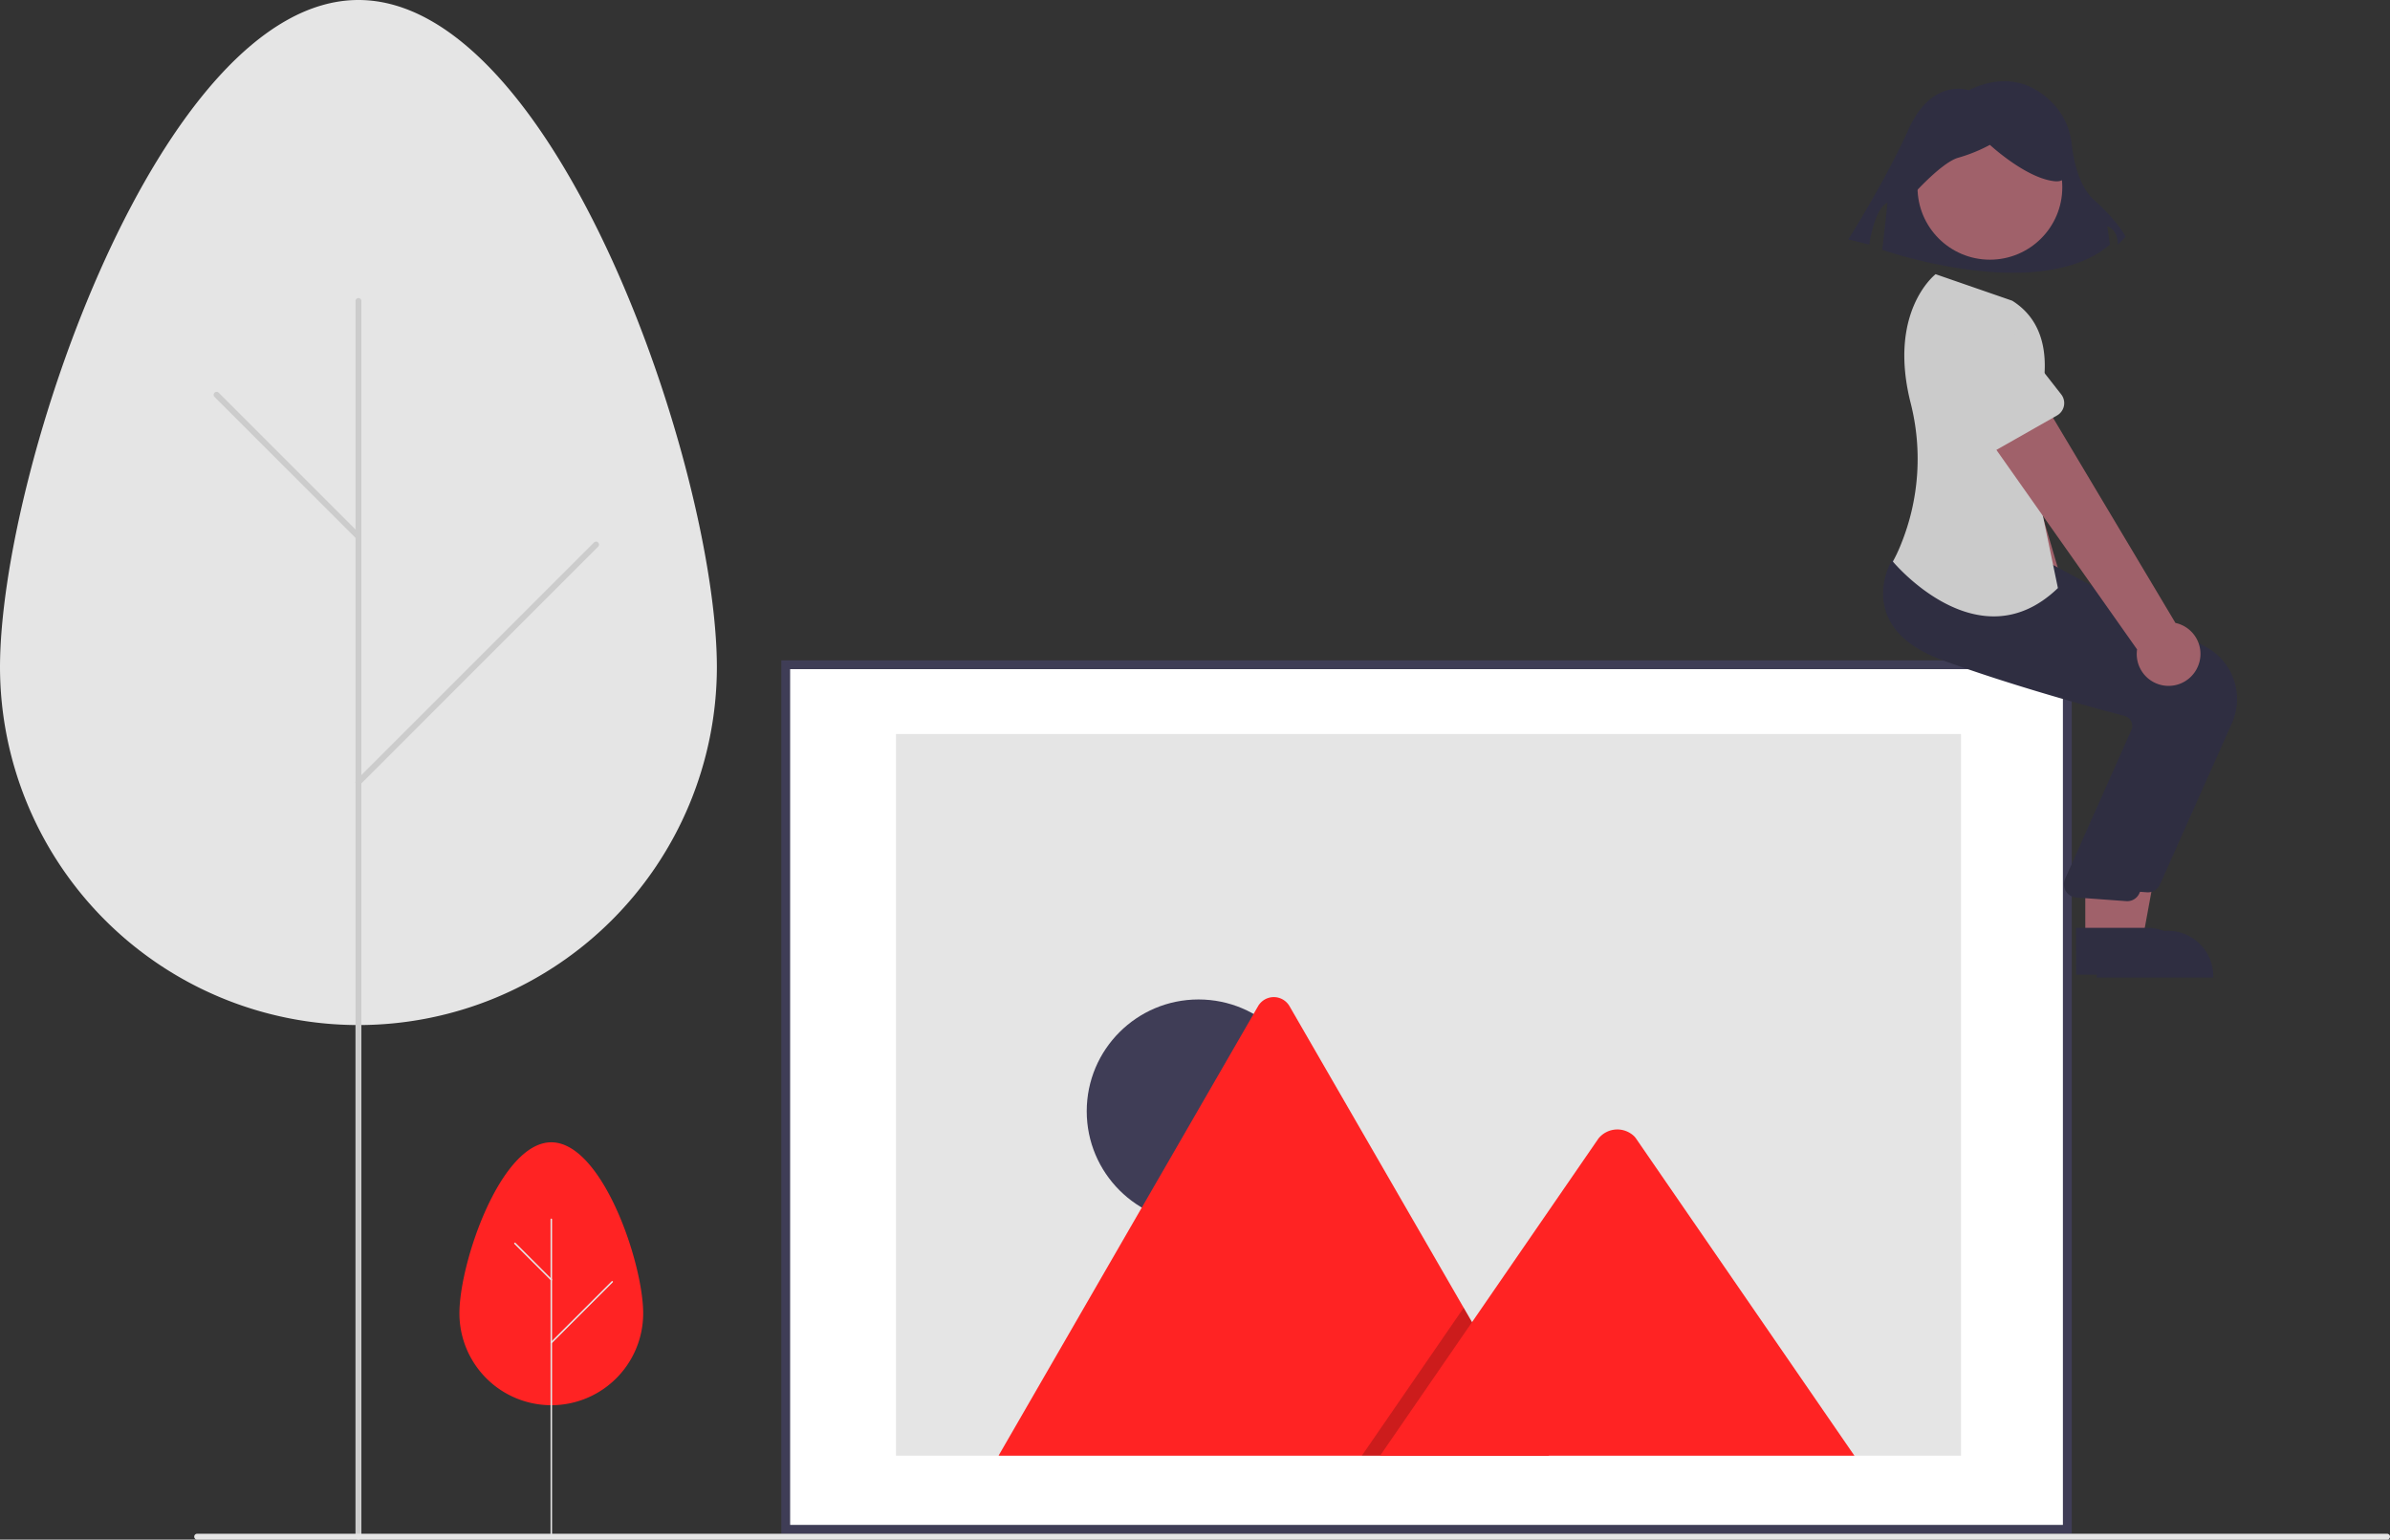 <svg xmlns="http://www.w3.org/2000/svg" data-name="Layer 1" width="810.896" height="522.419" viewBox="0 0 810.896 522.419" xmlns:xlink="http://www.w3.org/1999/xlink"><rect x="0" y="0" width="810.896" height="522.419" fill="#333333" stroke="none"/><path id="b2e49937-4c28-4650-9a4e-f6eb0342852c-156" data-name="Path 902" d="M862.489,219.408s-12.428-4.438-20.417,13.315-20.417,37.283-20.417,37.283l7.1,1.775s1.775-12.428,6.214-14.2l-1.774,15.977s53.261,18.641,77.228-1.775l-.888-6.214s3.554.889,3.554,6.213l2.663-2.663s-2.663-5.326-10.652-12.428c-5.244-4.661-7.046-13.529-7.665-19.073a23.081,23.081,0,0,0-5.314-12.569C886.81,218.896,877.136,212.357,862.489,219.408Z" transform="translate(-194.552 -188.791)" fill="#2f2e41"/><rect id="b235f806-e2c9-45ef-b703-f7f371930907" data-name="Rectangle 111" x="267" y="225.059" width="434.837" height="293.361" fill="#fff"/><path id="e6118afa-4c53-4ea0-93af-402108239327-157" data-name="Path 709" d="M897.47,709.21H459.634v-296.36H897.47Zm-434.837-3H894.471v-290.361H462.633Z" transform="translate(-194.552 -188.791)" fill="#3f3d56"/><path id="b8219341-780b-4b9f-9d82-e7d3fa088cf7-158" data-name="Path 710" d="M498.552,682.726H859.895v-244.877H498.552Z" transform="translate(-194.552 -188.791)" fill="#e5e5e5"/><g id="b57d6a17-8879-4c63-8b1e-809c4937ad7c" data-name="Group 55"><circle id="f626c2c6-7cdb-4d92-a189-e8377e4d5dd9" data-name="Ellipse 110" cx="406.643" cy="377.057" r="37.928" fill="#3f3d56"/><path id="aef23fce-a5bc-48f3-9270-c0a812cf70d7-159" data-name="Path 711" d="M720.131,682.731H534.07a3.799,3.799,0,0,1-.7-.055l88-152.425a6.161,6.161,0,0,1,10.725,0l59.062,102.28,2.829,4.895Z" transform="translate(-194.552 -188.791)" fill="#ff2323"/><path id="f49f870d-1e60-4ae8-9c2e-844cb844297a-160" data-name="Path 712" d="M720.132,682.727H656.605l31.185-45.3,2.246-3.263,1.123-1.632,2.828,4.895Z" transform="translate(-194.552 -188.791)" opacity="0.2" style="isolation:isolate"/><path id="f26d8b81-72d3-442f-931c-1cf77feee227-161" data-name="Path 713" d="M823.729,682.726H662.801l31.185-45.3,2.244-3.263,40.636-59.03a8.223,8.223,0,0,1,12.206-.73,7.341,7.341,0,0,1,.585.73Z" transform="translate(-194.552 -188.791)" fill="#ff2323"/></g><path id="af23e7e7-c6d9-490d-9a1e-f56b632e5413-162" data-name="Path 916" d="M902.931,419.229a10.743,10.743,0,0,0-3.807-16.027l-27.553-93.885-20.981,10.275,33.681,89.055a10.8,10.8,0,0,0,18.66,10.581Z" transform="translate(-194.552 -188.791)" fill="#a0616a"/><path id="edb8a645-d37c-41d5-9dcf-4e84f2320980-163" data-name="Path 917" d="M877.813,324.995l-23.483,6.357a4.817,4.817,0,0,1-6.042-4.086l-2.838-24.087a13.378,13.378,0,0,1,25.846-6.915l9.674,22.156a4.817,4.817,0,0,1-3.156,6.576Z" transform="translate(-194.552 -188.791)" fill="#ff2323"/><path id="faf5a66f-1aba-46ba-93f5-cb656330ef2a-164" data-name="Path 918" d="M909.068,508.625h12.26l5.833-31.8h-18.1Z" transform="translate(-194.552 -188.791)" fill="#a0616a"/><path id="be6067fd-5756-458a-b264-3124d9ac4730-165" data-name="Path 919" d="M905.941,504.622H930.09a15.386,15.386,0,0,1,15.387,15.385v.502H905.942Z" transform="translate(-194.552 -188.791)" fill="#2f2e41"/><path id="bc15289d-c7cc-497e-9eba-f743ca86984b-166" data-name="Path 920" d="M923.299,491.575q-.214,0-.43-.021l-16.967-1.235a4.5,4.5,0,0,1-3.809-6.029l22.707-51.015a3.5,3.5,0,0,0-.2-2.8,3.45,3.45,0,0,0-2.211-1.76c-10.677-2.791-38.072-10.223-61.786-18.918-10.16-3.726-16.559-9.109-19.019-16-3.243-9.087,1.555-17.374,1.76-17.722l.161-.272,22.315,2.028,24.191,2.058,53.013,28.428a20.086,20.086,0,0,1,8.819,25.784l-24.441,54.808A4.5,4.5,0,0,1,923.299,491.575Z" transform="translate(-194.552 -188.791)" fill="#2f2e41"/><circle id="a3671197-e5f2-4548-b9a0-ff23f71bc6d2" data-name="Ellipse 175" cx="675.15" cy="63.55" r="24.561" fill="#a0616a"/><path id="a9d8beb4-4f13-47fd-a447-3d490f855901-167" data-name="Path 921" d="M902.068,507.625h12.26l5.833-31.8h-18.1Z" transform="translate(-194.552 -188.791)" fill="#a0616a"/><path id="e16f5ea7-6bcf-4ae4-aafd-84926ba11e55-168" data-name="Path 922" d="M898.941,503.622H923.09a15.386,15.386,0,0,1,15.387,15.385v.502H898.942Z" transform="translate(-194.552 -188.791)" fill="#2f2e41"/><path id="aac7d351-7374-43cc-a3f5-61c2d0096742-169" data-name="Path 923" d="M916.299,494.575q-.214,0-.43-.021l-16.967-1.235a4.5,4.5,0,0,1-3.809-6.029l22.707-51.015a3.5,3.5,0,0,0-.2-2.8,3.451,3.451,0,0,0-2.211-1.76c-10.677-2.791-38.072-10.223-61.786-18.918-10.16-3.726-16.559-9.109-19.019-16-3.243-9.087,1.555-17.374,1.76-17.722l.161-.272,22.315,2.028,24.191,2.058,53.013,28.428a20.086,20.086,0,0,1,8.819,25.784l-24.441,54.808A4.5,4.5,0,0,1,916.299,494.575Z" transform="translate(-194.552 -188.791)" fill="#2f2e41"/><path id="f2896a95-4921-48fa-961d-daef5cb77ff3-170" data-name="Path 924" d="M877.277,290.829l-26-9s-16.322,12.54-8.481,43.649a77.012,77.012,0,0,1-3.4,48.32,49.781,49.781,0,0,1-2.619,5.531s29,35,56,9l-10.5-50.5S898.777,304.329,877.277,290.829Z" transform="translate(-194.552 -188.791)" fill="#cbcbcb"/><path id="e5957349-8d61-4100-bbc5-9120baddf6f7-171" data-name="Path 930" d="M940.344,414.729a10.743,10.743,0,0,0-7.691-14.567l-50.135-84.024-17.748,15.192,54.862,77.816a10.8,10.8,0,0,0,20.712,5.584Z" transform="translate(-194.552 -188.791)" fill="#a0616a"/><path id="a823d3eb-16ed-485f-b649-95b37def4678-172" data-name="Path 931" d="M892.48,329.761l-21.15,12.022a4.817,4.817,0,0,1-6.871-2.446l-8.769-22.616a13.378,13.378,0,0,1,23.3-13.153h0l14.9,19.037a4.817,4.817,0,0,1-1.413,7.156Z" transform="translate(-194.552 -188.791)" fill="#cbcbcb"/><path id="ba9c4ab1-3c32-43b1-9e29-14ec75141c77-173" data-name="Path 912" d="M841.701,256.945S852.75,244.081,858.965,242.306a53.461,53.461,0,0,0,10.736-4.362s12.342,11.464,22.107,12.351.888-21.3.888-21.3l-17.754-4.438-16.866,1.775-13.315,8.877Z" transform="translate(-194.552 -188.791)" fill="#2f2e41"/><path id="b141057d-eb11-43c4-9f65-4e91bf80c4d1-174" data-name="Path 940" d="M194.552,415.337c0-67.165,54.448-226.546,121.614-226.546s121.614,159.381,121.614,226.546a121.614,121.614,0,0,1-243.227,0Z" transform="translate(-194.552 -188.791)" fill="#e5e5e5"/><path id="bbc7cc74-7f66-47db-a1e0-6b895922b5e5-175" data-name="Path 941" d="M316.166,711.21a1,1,0,0,1-1-1v-419.284a1,1,0,0,1,2,0v419.284A1,1,0,0,1,316.166,711.21Z" transform="translate(-194.552 -188.791)" fill="#ccc"/><path id="aa090f12-fc72-4747-96ed-1e637a9aabc0-176" data-name="Path 942" d="M316.166,371.871a1,1,0,0,1-.707-.293l-48.135-48.134a1,1,0,0,1,1.414-1.414l48.135,48.134a1,1,0,0,1-.707,1.707Z" transform="translate(-194.552 -188.791)" fill="#ccc"/><path id="f06f9ddb-9983-4bae-8569-c526944405df-177" data-name="Path 943" d="M316.166,455.2a1,1,0,0,1-.707-1.707l80.61-80.61a1,1,0,1,1,1.439,1.389l-.025.025-80.61,80.612a1,1,0,0,1-.707.293Z" transform="translate(-194.552 -188.791)" fill="#ccc"/><path id="b7aca4fe-24cd-43d3-85a6-0827311119f8-178" data-name="Path 944" d="M1004.448,711.209h-743a1,1,0,0,1,0-2h743a1,1,0,0,1,0,2Z" transform="translate(-194.552 -188.791)" fill="#e6e6e6"/><path id="e899ea61-7254-4511-8cd4-eee51d306eb6-179" data-name="Path 932" d="M350.427,634.421c0-17.206,13.957-58.034,31.174-58.034s31.175,40.825,31.175,58.034a31.174,31.174,0,0,1-62.349,0Z" transform="translate(-194.552 -188.791)" fill="#ff2323"/><path id="fa335772-b1dd-4709-9797-f8733d8b63ac-180" data-name="Path 933" d="M381.601,710.209a.256.256,0,0,1-.256-.256V602.545a.257.257,0,1,1,.513,0v107.407a.256.256,0,0,1-.256.256Z" transform="translate(-194.552 -188.791)" fill="#e6e6e6"/><path id="a36a4113-4cfd-4bd3-b691-45e56c5648f2-181" data-name="Path 934" d="M381.601,623.281a.255.255,0,0,1-.181-.075l-12.339-12.33a.256.256,0,0,1,.363-.362h0l12.339,12.33a.256.256,0,0,1-.181.437Z" transform="translate(-194.552 -188.791)" fill="#e6e6e6"/><path id="f51cff30-dd4b-4c92-a862-4e920cec8d6d-182" data-name="Path 935" d="M381.601,644.628a.256.256,0,0,1-.181-.437l20.664-20.65a.256.256,0,0,1,.363.362l-20.665,20.65A.255.255,0,0,1,381.601,644.628Z" transform="translate(-194.552 -188.791)" fill="#e6e6e6"/></svg>